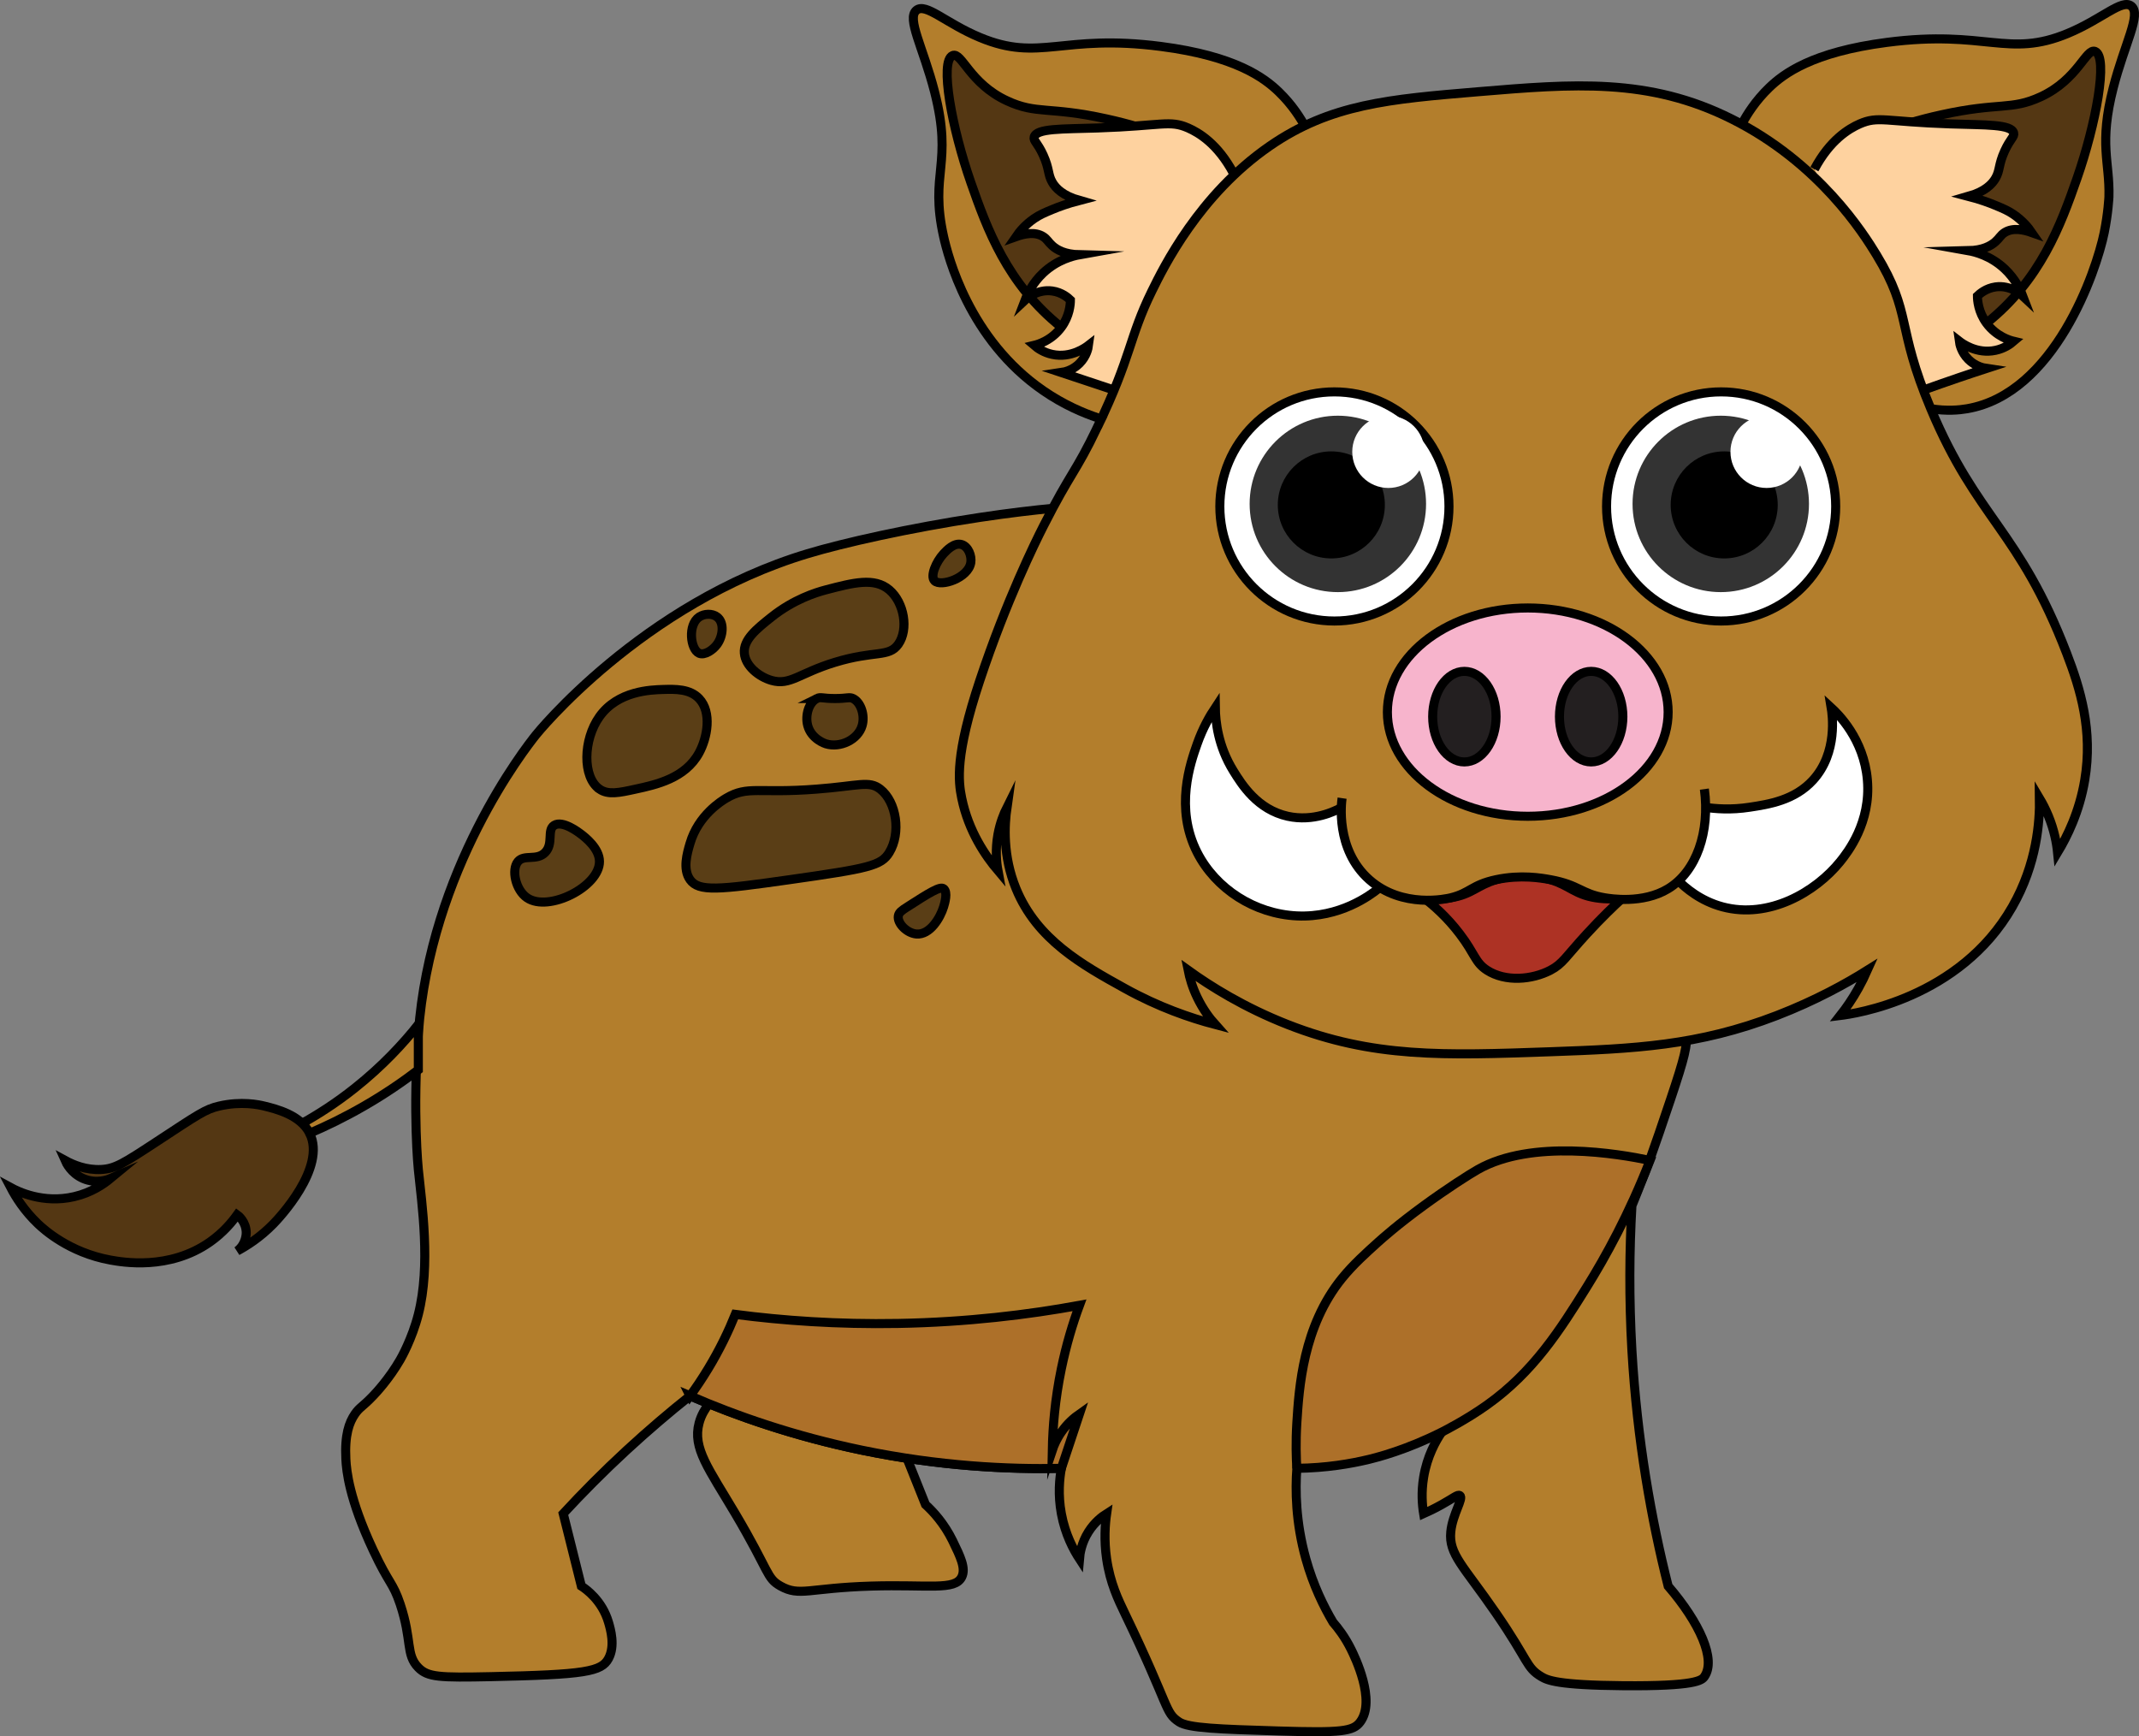 <?xml version="1.0" encoding="UTF-8"?>
<svg id="Layer_2" data-name="Layer 2" xmlns="http://www.w3.org/2000/svg" viewBox="0 0 236.18 191.71">
  <rect x="0" y="0" width="236.18" height="191.71" fill="#808080" stroke="none"/>
  <defs>
    <style>
      .cls-1 {
        fill: #543713;
      }

      .cls-1, .cls-2, .cls-3, .cls-4, .cls-5, .cls-6, .cls-7, .cls-8, .cls-9, .cls-10 {
        stroke: #000;
        stroke-miterlimit: 10;
      }

      .cls-2 {
        fill: none;
      }

      .cls-3 {
        fill: #5a3e16;
      }

      .cls-11, .cls-5 {
        fill: #fff;
      }

      .cls-4 {
        fill: #fed29f;
      }

      .cls-6 {
        fill: #ad3224;
      }

      .cls-12 {
        fill: #333;
      }

      .cls-7 {
        fill: #b37e2c;
      }

      .cls-8 {
        fill: #f7b4cc;
      }

      .cls-9 {
        fill: #231f20;
      }

      .cls-10 {
        fill: #ad7029;
      }
    </style>
  </defs>
  <g id="Layer_1-2" data-name="Layer 1">
    <g>
      <path class="cls-7" d="M78.19,155.13c-.31.41-.76,1.09-1,2-.74,2.78,1.06,5.03,4,10,3.84,6.49,3.41,7.11,5,8,2.11,1.18,3.08.21,10,0,6.37-.19,9.24.52,10-1,.48-.96-.15-2.25-1-4-.95-1.94-2.18-3.25-3-4-.67-1.67-1.33-3.33-2-5"/>
      <path class="cls-2" d="M110.19,69.13c-1.26-.61-2.53-.17-3,0-2.06.72-2.87,2.66-3,3-.66,1.67-.24,3.15,0,4,.07.26,1.16,3.96,3,4,.98.02,1.67-1.01,3-3,1.41-2.11,2.24-3.36,2-5-.04-.27-.36-2.21-2-3Z"/>
      <path class="cls-7" d="M116.19,56.13c-1.93.19-4.69.5-8,1-7.8,1.17-15.16,2.84-19,4-18.37,5.52-30,20-30,20-1.17,1.46-11.69,14.88-13,33-.64,8.79,0,15,0,15,.39,3.84,1.39,10.56,0,16-.69,2.71-1.92,4.87-2,5-1.23,2.13-2.7,3.69-3,4-1.18,1.24-1.47,1.23-2,2-.64.93-1.14,2.29-1,5,.07,1.3.36,4.35,3,10,1.8,3.86,2.17,3.53,3,6,1.34,4.02.58,5.55,2,7,1.04,1.06,2.31,1.12,8,1,10.44-.22,12.22-.55,13-2,.76-1.41.22-3.24,0-4-.71-2.42-2.49-3.67-3-4-.67-2.67-1.33-5.33-2-8,2.09-2.26,4.41-4.61,7-7,2.4-2.21,4.75-4.21,7-6,5.02,2.17,11.41,4.43,19,6,8.54,1.76,16.08,2.13,22,2-.2,1.11-.39,2.88,0,5,.43,2.32,1.36,4.02,2,5,.05-.59.22-1.77,1-3,.68-1.07,1.51-1.69,2-2-.17,1.18-.3,2.93,0,5,.39,2.68,1.3,4.54,2,6,5.06,10.5,4.38,10.93,6,12,1.03.68,4.37.8,11,1,6.93.21,8.22.05,9-1,1.77-2.37-.62-7.23-1-8-.67-1.36-1.44-2.36-2-3-1.02-1.72-2.18-4.06-3-7-1.14-4.07-1.17-7.62-1-10,1.88-.22,3.88-.55,6-1,3.79-.81,7.14-1.89,10-3-.64.95-1.62,2.66-2,5-.27,1.64-.16,3.03,0,4,.45-.2,1.16-.53,2-1,1.33-.74,1.77-1.15,2-1,.45.29-.81,2.05-1,4-.25,2.5,1.4,3.76,5,9,3.68,5.35,3.29,5.98,5,7,.65.39,1.78.94,9,1,8.03.07,8.71-.59,9-1,1.32-1.89-.51-5.94-4-10-1.84-7.29-3.42-16.05-4-26-.33-5.77-.28-11.13,0-16,.78-1.9,1.86-4.64,3-8,1.96-5.76,2.94-8.63,3-10,.49-11.93-51.41-14.7-66-43-3.21-6.23-3.88-12.26-4-16Z"/>
      <path class="cls-7" d="M144.19,14.13c-.56-1.05-1.5-2.55-3-4-1.59-1.53-4.75-3.93-13-5-10.99-1.43-13.35,1.78-20-1-3.77-1.57-5.96-3.84-7-3-1.12.91.75,4.13,2,9,2.07,8.07-.58,8.92,1,16,.47,2.1,2.78,11.34,11,17,2.29,1.58,4.46,2.48,6,3"/>
      <path class="cls-1" d="M136.19,19.13c-1.15-.83-2.84-1.94-5-3-.94-.46-3.96-1.89-9-3-6.43-1.42-7.7-.47-11-2-4.12-1.91-5-5.41-6-5-1.47.61-.08,8.04,2,14,1.79,5.13,4.01,11.23,10,16,2.65,2.11,5.23,3.32,7,4"/>
      <path class="cls-4" d="M136.19,19.13c-1.73-3.25-3.82-4.48-5-5-2.07-.9-2.79-.24-10,0-3.96.13-6.74.03-7,1-.11.42.36.6,1,2,.7,1.54.49,2.12,1,3,.38.66,1.17,1.48,3,2-1.27.33-2.28.7-3,1-.84.35-1.37.57-2,1-.99.68-1.63,1.46-2,2,.9-.32,2.09-.58,3,0,.45.29.55.6,1,1,.52.47,1.41.96,3,1-.73.13-2.45.55-4,2-1.18,1.11-1.74,2.32-2,3,.16-.15,1.34-1.23,3-1,1.07.15,1.75.76,2,1,0,.47-.09,1.76-1,3-1.08,1.47-2.58,1.9-3,2,.37.32,1.05.8,2,1,2.08.45,3.73-.79,4-1-.04.3-.21,1.21-1,2-.21.21-.9.84-2,1,1,.33,2,.67,3,1s2,.67,3,1"/>
      <path class="cls-7" d="M192.34,13.68c.56-1.05,1.5-2.55,3-4,1.59-1.53,4.75-3.93,13-5,10.99-1.43,13.35,1.78,20-1,3.77-1.57,5.96-3.84,7-3,1.12.91-.75,4.13-2,9-1.61,6.28-.37,8.19-.48,12.06,0,0-.08,1.78-.52,3.94-.88,4.31-5.48,17.79-15.14,19.45-.87.15-2.24.28-4,0"/>
      <path class="cls-1" d="M200.34,18.68c1.15-.83,2.84-1.94,5-3,.94-.46,3.96-1.89,9-3,6.43-1.42,7.7-.47,11-2,4.12-1.91,5-5.41,6-5,1.47.61.08,8.04-2,14-1.82,5.21-4.04,11.24-10,16-3.1,2.47-6.15,3.76-8.14,4.45"/>
      <path class="cls-4" d="M200.34,18.68c1.73-3.25,3.82-4.48,5-5,2.07-.9,2.79-.24,10,0,3.96.13,6.74.03,7,1,.11.42-.36.6-1,2-.7,1.54-.49,2.12-1,3-.38.66-1.17,1.48-3,2,1.27.33,2.28.7,3,1,.84.35,1.37.57,2,1,.99.68,1.63,1.46,2,2-.9-.32-2.09-.58-3,0-.45.29-.55.6-1,1-.52.47-1.41.96-3,1,.73.13,2.45.55,4,2,1.18,1.11,1.74,2.32,2,3-.16-.15-1.34-1.23-3-1-1.06.15-1.75.76-2,1,0,.47.09,1.76,1,3,1.08,1.47,2.58,1.9,3,2-.37.32-1.05.8-2,1-2.08.45-3.73-.79-4-1,.04.3.21,1.21,1,2,.21.21.9.84,2,1-.99.32-1.99.66-3,1-1.4.48-2.78.96-4.14,1.45"/>
      <path class="cls-7" d="M121.19,47.13c3.8-7.9,3.44-9.78,6-15,1.27-2.59,5.21-10.62,13-16,6.71-4.64,13.2-5.18,23-6,10.55-.88,18.84-1.58,28,3,9.69,4.84,14.6,12.7,16,15,3.96,6.51,2.13,7.78,6,17,5.13,12.23,9.75,13.35,15,27,1.51,3.92,2.92,8.49,2,14-.59,3.53-1.95,6.26-3,8-.11-1.09-.38-2.48-1-4-.31-.76-.66-1.43-1-2,.04,2.56-.27,7.23-3,12-5.81,10.16-17.46,11.81-19,12,.66-.84,1.35-1.83,2-3,.39-.7.72-1.37,1-2-2.33,1.46-5.71,3.34-10,5-8.71,3.36-15.75,3.67-25,4-11.83.42-19.59.69-29-3-4.84-1.9-8.54-4.23-11-6,.16.81.45,1.86,1,3,.64,1.33,1.39,2.32,2,3-2.78-.73-6.27-1.93-10-4-4.68-2.59-9.69-5.37-12-11-1.49-3.63-1.28-7.05-1-9-.36.72-.77,1.74-1,3-.3,1.67-.17,3.08,0,4-1.37-1.62-3.24-4.32-4-8-.38-1.86-.75-4.73,2-13,2.94-8.84,6.13-15.28,7-17,3.1-6.11,3.49-5.78,6-11Z"/>
      <path class="cls-6" d="M179.19,99.13c-.7.11-1.76.2-3,0-2.32-.37-2.88-1.36-5-2-.35-.1-3.06-.88-6,0-2.12.64-2.68,1.63-5,2-1.24.2-2.3.11-3,0,1.05.8,2.56,2.1,4,4,1.69,2.22,1.67,3.14,3,4,2.04,1.32,4.99,1.05,7,0,1.36-.71,1.67-1.46,4-4,1.65-1.8,3.08-3.16,4-4Z"/>
      <path class="cls-5" d="M148.19,89.13c-.79.44-3.16,1.62-6,1-3.35-.74-5.08-3.51-6-5-1.7-2.74-1.98-5.47-2-7-.59.89-1.38,2.24-2,4-.75,2.12-2.5,7.09,0,12,2.06,4.03,6.36,6.78,11,7,4.75.23,8.1-2.28,9-3"/>
      <path class="cls-5" d="M188.19,89.13c1.2.18,2.94.32,5,0,2.11-.32,4.96-.76,7-3,2.76-3.03,2.12-7.28,2-8,.72.66,3.62,3.45,4,8,.4,4.69-2.16,7.95-3,9-2.74,3.39-7.88,6.37-13,5-2.42-.65-4.09-2.07-5-3"/>
      <path class="cls-7" d="M148.19,88.13c-.06.41-.78,5.65,3,9,3.66,3.24,8.6,2.1,9,2,2.15-.53,2.32-1.43,5-2,2.72-.58,5.01-.18,6,0,3.18.58,3.41,1.57,6,2,.6.1,4.2.7,7-1,3.14-1.9,4.63-6.29,4-11"/>
      <path class="cls-7" d="M46.19,113.13c-1.68,2.11-3.97,4.59-7,7-2.12,1.69-4.18,2.99-6,4,.33.33.67.67,1,1,1.84-.79,3.87-1.77,6-3,2.31-1.33,4.3-2.7,6-4v-5Z"/>
      <ellipse class="cls-8" cx="168.69" cy="78.63" rx="15.5" ry="11.5"/>
      <path class="cls-1" d="M34.19,125.13c-1.01-2.02-3.7-2.68-5-3-.6-.15-2.56-.57-5,0-1.53.36-2.22.86-7,4-3.55,2.33-4.49,2.92-6,3-1.69.09-3.1-.51-4-1,.11.25.65,1.42,2,2,1.46.63,2.77.1,3,0-.74.61-2.09,1.56-4,2-3.43.8-6.21-.57-7-1,.55,1.05,1.48,2.55,3,4,.63.6,3.44,3.17,8,4,1.28.23,6.48,1.18,11-2,1.46-1.03,2.42-2.19,3-3,.1.07,1,.77,1,2,0,.12-.02,1.26-1,2,1-.54,2.51-1.47,4-3,.53-.54,5.9-6.19,4-10Z"/>
      <ellipse class="cls-9" cx="161.69" cy="79.13" rx="3.5" ry="5"/>
      <ellipse class="cls-9" cx="175.69" cy="79.13" rx="3.5" ry="5"/>
      <path class="cls-10" d="M76.19,154.13c.67-.91,1.34-1.91,2-3,1.29-2.13,2.26-4.17,3-6,5.21.68,11.27,1.12,18,1,7.6-.14,14.33-.96,20-2-.74,2-1.45,4.34-2,7-.7,3.39-.95,6.45-1,9,.18-.54.48-1.25,1-2,.68-.99,1.46-1.62,2-2-.33,1-.67,2-1,3s-.67,2-1,3c-5.92.13-13.46-.24-22-2-7.59-1.57-13.98-3.83-19-6Z"/>
      <path class="cls-10" d="M143.19,162.13c-.07-1.13-.13-2.87,0-5,.25-3.92.67-10.67,5-16,1.21-1.49,2.69-2.82,4-4,.47-.42,2.16-1.93,5-4,2.56-1.87,5.04-3.46,6-4,5.95-3.37,15.46-1.74,19-1-2.33,5.97-4.92,10.66-7,14-2.94,4.73-5.87,9.35-11,13-2.25,1.6-4.64,2.82-5,3-3.91,1.97-7.14,2.79-8,3-2.02.49-4.74.96-8,1Z"/>
      <path class="cls-3" d="M76.19,93.13c.91-3.13,3.51-4.71,4-5,2.4-1.41,3.49-.49,10-1,4.68-.36,5.76-.96,7,0,1.81,1.41,2.31,4.86,1,7-.89,1.47-2.29,1.76-11,3-7.88,1.12-10.04,1.35-11,0-.83-1.17-.32-2.92,0-4Z"/>
      <path class="cls-3" d="M60.19,94.13c-.93.95-2.31.17-3,1-.75.9-.26,3.14,1,4,2.37,1.63,8.01-1.23,8-4,0-1.46-1.59-2.68-2-3-.26-.2-2.06-1.59-3-1-.83.52-.04,2.02-1,3Z"/>
      <path class="cls-3" d="M66.19,87.13c-1.89-1.31-1.82-5.44,0-8,2.03-2.86,5.69-2.96,7-3,1.38-.04,2.97-.08,4,1,1.44,1.52.91,4.33,0,6-1.53,2.81-4.74,3.51-7,4-1.86.41-3.04.66-4,0Z"/>
      <path class="cls-3" d="M82.19,72.13c-.13-1.5,1.33-2.67,3-4,2.44-1.94,4.86-2.7,6-3,3.03-.79,5.35-1.4,7,0,1.65,1.4,2.15,4.37,1,6-1.05,1.49-2.62.66-7,2-3.96,1.21-4.95,2.59-7,2-1.4-.4-2.88-1.59-3-3Z"/>
      <path class="cls-3" d="M77.19,72.13c-.96-.43-1.27-3.13,0-4,.56-.38,1.45-.43,2,0,.82.64.63,2.13,0,3-.45.63-1.38,1.27-2,1Z"/>
      <path class="cls-3" d="M90.19,77.13c-.86.42-1.32,1.82-1,3,.41,1.49,1.93,1.98,2,2,1.57.48,3.54-.44,4-2,.34-1.14-.14-2.59-1-3-.42-.2-.61,0-2,0s-1.58-.21-2,0Z"/>
      <path class="cls-3" d="M103.19,64.13c-.51-.51.16-2.09,1-3,.33-.35,1.17-1.26,2-1,.73.23,1.12,1.24,1,2-.28,1.71-3.32,2.69-4,2Z"/>
      <path class="cls-3" d="M100.19,100.13c2.4-1.54,3.61-2.3,4-2,.49.37.12,1.61,0,2-.37,1.21-1.5,3.12-3,3-1.07-.09-2.14-1.19-2-2,.07-.39.39-.61,1-1Z"/>
      <circle class="cls-5" cx="147.34" cy="55.92" r="12.65"/>
      <circle class="cls-5" cx="190.04" cy="55.92" r="12.65"/>
      <circle class="cls-12" cx="147.72" cy="55.64" r="9.74"/>
      <circle class="cls-12" cx="190" cy="55.64" r="9.74"/>
      <circle cx="147" cy="55.75" r="5.91"/>
      <circle cx="190.38" cy="55.75" r="5.91"/>
      <circle class="cls-11" cx="153.3" cy="49.89" r="3.99"/>
      <circle class="cls-11" cx="195.06" cy="49.89" r="3.99"/>
    </g>
  </g>
</svg>